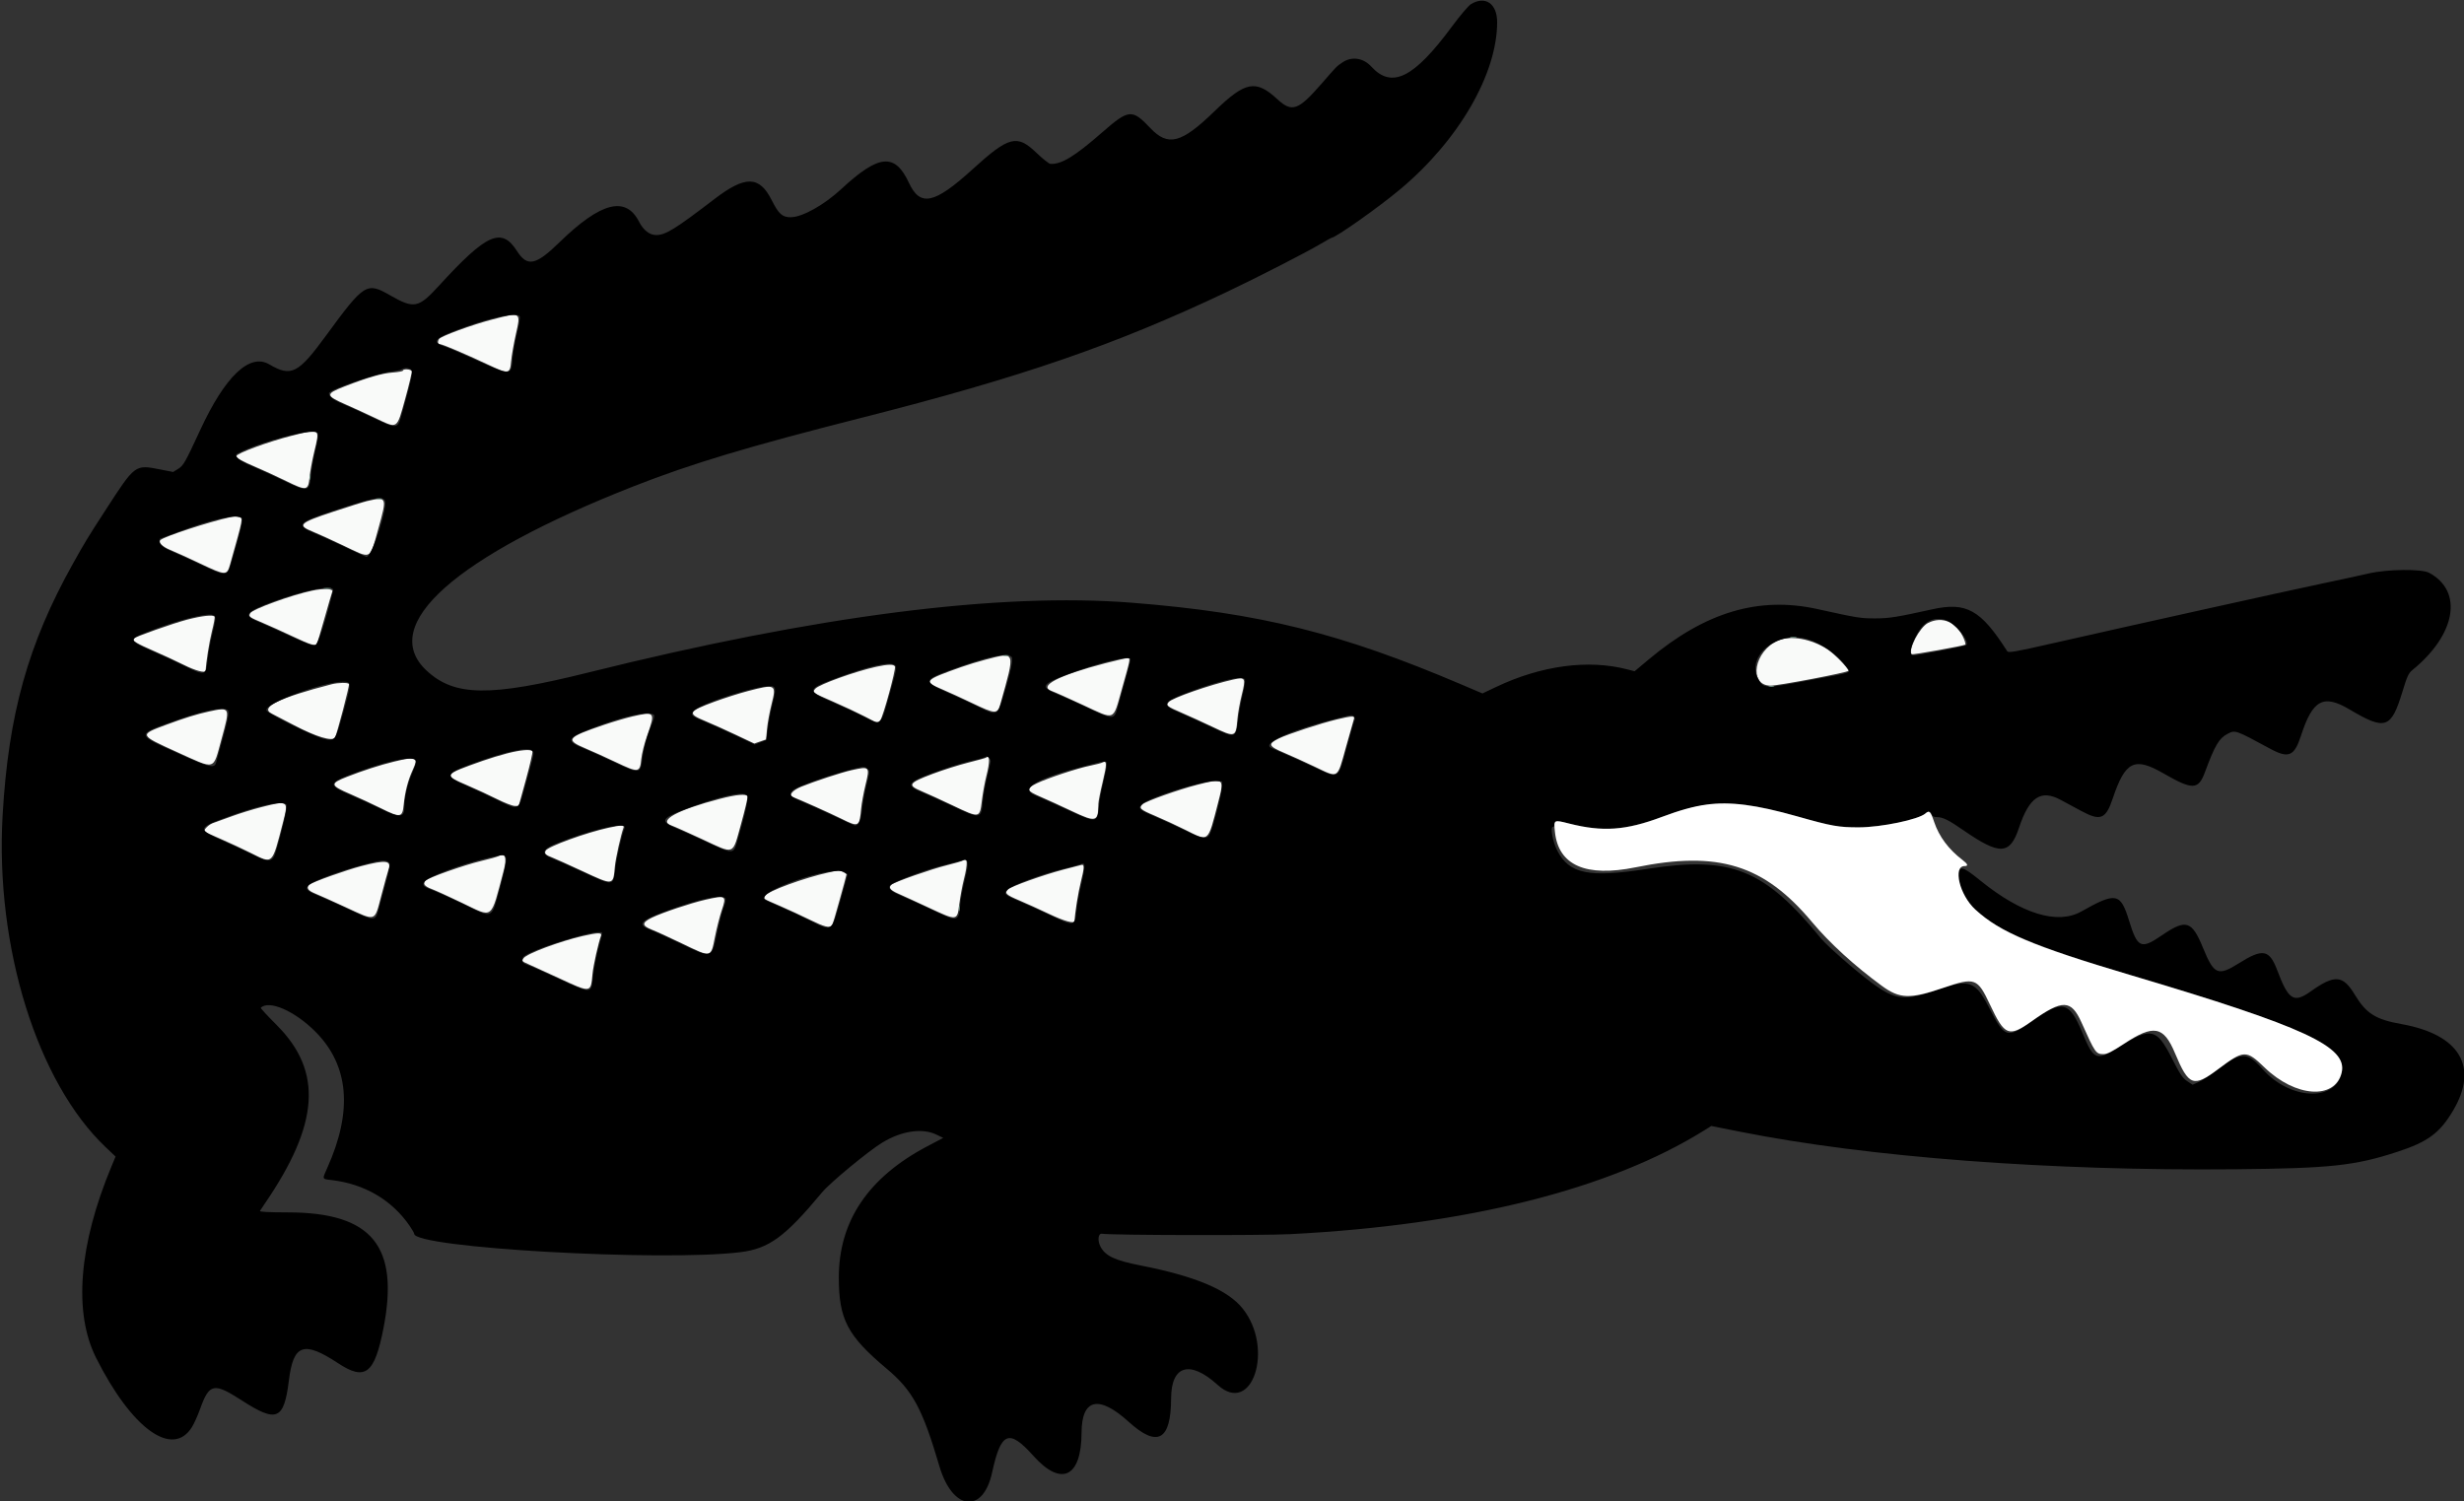 <svg id="svg" version="1.1" xmlns="http://www.w3.org/2000/svg" xmlns:xlink="http://www.w3.org/1999/xlink" width="400" height="243.725" viewBox="0, 0, 400,243.725"><rect x="0" y="0" width="400" height="243.725" fill="#333333" stroke="none"/><g id="svgg">

<path id="path0" d="M79.841 51.891 C 76.662 52.717,71.560 54.590,71.277 55.036 C 70.998 55.475,71.069 55.877,71.427 55.877 C 71.827 55.877,75.450 57.417,79.155 59.162 C 82.588 60.778,82.794 60.751,82.973 58.664 C 83.045 57.818,83.385 55.866,83.728 54.326 C 84.558 50.593,84.641 50.645,79.841 51.891 M65.417 60.163 C 65.417 60.272,64.676 60.413,63.771 60.477 C 62.012 60.602,59.693 61.272,55.922 62.744 C 52.807 63.960,52.823 64.211,56.104 65.656 C 57.416 66.233,59.608 67.239,60.974 67.890 C 64.620 69.627,64.375 69.788,65.776 64.736 C 66.416 62.425,66.894 60.406,66.836 60.250 C 66.719 59.933,65.417 59.853,65.417 60.163 M47.359 70.741 C 43.551 71.707,38.387 73.610,38.387 74.047 C 38.387 74.380,39.192 74.832,41.681 75.893 C 42.930 76.425,45.066 77.409,46.426 78.079 C 49.773 79.727,50.033 79.686,50.253 77.477 C 50.345 76.551,50.677 74.728,50.991 73.427 C 51.947 69.460,52.065 69.547,47.359 70.741 M59.625 81.342 C 59.125 81.455,56.647 82.234,54.117 83.072 C 48.544 84.919,48.182 85.275,50.820 86.326 C 51.540 86.614,53.701 87.597,55.621 88.512 C 60.453 90.815,59.961 91.042,61.413 85.838 C 62.856 80.664,62.836 80.614,59.625 81.342 M37.365 83.967 C 33.966 84.706,26.652 87.102,26.044 87.675 C 25.651 88.046,26.375 88.771,27.647 89.281 C 28.370 89.571,30.543 90.561,32.477 91.480 C 36.606 93.443,36.837 93.454,37.328 91.709 C 39.536 83.864,39.483 84.146,38.785 83.959 C 38.238 83.813,38.073 83.814,37.365 83.967 M50.653 95.895 C 47.249 96.624,40.966 98.915,40.626 99.550 C 40.325 100.113,40.390 100.163,42.703 101.140 C 43.765 101.588,45.948 102.576,47.554 103.334 C 50.455 104.704,51.180 104.919,51.446 104.489 C 51.523 104.365,52.081 102.500,52.687 100.343 C 53.294 98.187,53.861 96.244,53.949 96.025 C 54.135 95.562,52.509 95.498,50.653 95.895 M30.324 100.617 C 28.105 101.199,21.925 103.383,21.612 103.696 C 21.348 103.959,22.272 104.509,24.872 105.634 C 26.371 106.283,28.593 107.313,29.808 107.922 C 31.784 108.911,33.387 109.330,33.392 108.859 C 33.404 107.766,33.976 104.160,34.407 102.464 C 34.708 101.280,34.902 100.228,34.840 100.127 C 34.620 99.771,32.796 99.969,30.324 100.617 M312.995 101.136 C 311.637 101.821,309.683 105.557,310.340 106.214 C 310.463 106.337,318.870 104.828,319.047 104.652 C 319.111 104.588,319.007 104.160,318.815 103.702 C 317.687 101.001,315.327 99.960,312.995 101.136 M288.700 103.957 C 284.755 105.659,283.776 111.250,287.412 111.313 C 288.633 111.334,300.054 109.158,300.056 108.904 C 300.058 108.456,297.802 106.134,296.640 105.389 C 294.038 103.719,290.663 103.110,288.700 103.957 M160.018 107.083 C 158.891 107.374,157.102 107.920,156.043 108.297 C 149.961 110.458,149.844 110.603,153.067 111.961 C 153.988 112.350,156.153 113.344,157.878 114.170 C 161.583 115.945,161.927 115.956,162.388 114.318 C 164.847 105.579,164.924 105.814,160.018 107.083 M179.432 107.670 C 171.773 109.673,168.483 111.388,170.755 112.192 C 171.224 112.357,173.464 113.357,175.734 114.413 C 181.163 116.940,180.629 117.153,182.123 111.868 C 183.531 106.890,183.529 106.902,183.078 106.847 C 182.890 106.824,181.250 107.194,179.432 107.670 M142.227 108.254 C 138.843 108.995,132.957 111.116,132.359 111.810 C 131.831 112.423,131.816 112.412,135.254 113.908 C 136.873 114.612,139.173 115.691,140.365 116.306 L 142.533 117.425 142.903 116.938 C 143.362 116.331,145.456 108.668,145.285 108.220 C 145.130 107.818,144.173 107.829,142.227 108.254 M200.227 110.318 C 196.495 111.148,190.220 113.334,189.719 113.979 C 189.274 114.552,189.406 114.661,191.826 115.710 C 193.074 116.251,195.304 117.269,196.781 117.972 C 200.544 119.762,200.624 119.738,200.876 116.752 C 200.955 115.815,201.273 114.037,201.583 112.802 C 202.270 110.059,202.175 109.885,200.227 110.318 M53.833 111.092 C 45.295 113.287,42.085 114.864,44.130 115.858 C 44.532 116.053,46.139 116.888,47.700 117.713 C 51.269 119.599,53.963 120.414,54.383 119.734 C 54.664 119.279,56.771 111.232,56.657 111.048 C 56.501 110.795,54.887 110.820,53.833 111.092 M121.384 112.206 C 119.996 112.568,117.564 113.343,115.979 113.927 C 111.700 115.502,111.533 115.836,114.424 117.029 C 115.517 117.480,117.769 118.493,119.429 119.278 L 122.448 120.707 123.404 120.376 L 124.361 120.045 124.517 118.326 C 124.603 117.381,124.938 115.561,125.262 114.284 C 126.070 111.095,125.926 111.018,121.384 112.206 M33.880 115.523 C 31.930 115.950,29.899 116.582,26.917 117.693 C 22.577 119.308,22.573 119.298,28.707 122.080 C 35.146 125.001,34.536 125.175,35.955 120.009 C 37.401 114.745,37.404 114.751,33.880 115.523 M102.708 116.303 C 101.668 116.541,99.589 117.153,98.089 117.664 C 92.002 119.735,91.715 120.099,95.060 121.505 C 96.184 121.977,98.413 122.987,100.012 123.750 C 103.647 125.482,103.896 125.451,104.102 123.243 C 104.179 122.419,104.610 120.699,105.061 119.419 C 106.410 115.582,106.330 115.476,102.708 116.303 M217.036 116.793 C 214.419 117.419,209.068 119.176,207.609 119.889 C 205.786 120.780,205.908 121.133,208.404 122.188 C 209.529 122.664,211.776 123.684,213.399 124.456 C 217.368 126.344,217.036 126.546,218.480 121.358 C 219.133 119.012,219.726 116.914,219.798 116.695 C 219.963 116.190,219.485 116.207,217.036 116.793 M82.340 122.310 C 81.215 122.599,79.426 123.143,78.365 123.520 C 71.896 125.813,71.910 125.789,75.980 127.543 C 77.354 128.135,79.473 129.118,80.689 129.727 C 81.904 130.336,83.192 130.835,83.551 130.835 L 84.202 130.835 85.387 126.522 C 86.039 124.150,86.508 122.106,86.430 121.979 C 86.202 121.610,84.542 121.744,82.340 122.310 M160.096 123.001 C 160.039 123.058,158.729 123.423,157.185 123.811 C 155.641 124.200,153.047 125.020,151.420 125.634 C 147.473 127.124,147.258 127.463,149.631 128.454 C 150.474 128.806,152.713 129.831,154.606 130.732 C 159.072 132.858,159.047 132.862,159.398 129.966 C 159.545 128.757,159.873 126.960,160.127 125.972 C 160.706 123.727,160.692 122.405,160.096 123.001 M63.941 123.659 C 61.632 124.227,58.845 125.127,56.333 126.116 C 53.531 127.218,53.581 127.494,56.843 128.899 C 58.248 129.504,60.498 130.547,61.843 131.216 C 65.022 132.797,65.328 132.749,65.532 130.644 C 65.736 128.544,66.227 126.651,66.992 125.009 C 67.965 122.921,67.597 122.758,63.941 123.659 M178.989 123.783 C 178.802 123.886,177.868 124.131,176.914 124.326 C 174.837 124.751,170.054 126.332,168.313 127.168 C 166.484 128.047,166.567 128.345,168.928 129.358 C 170.026 129.830,172.305 130.871,173.991 131.672 C 177.938 133.546,178.294 133.450,178.305 130.501 C 178.307 130.130,178.626 128.511,179.015 126.903 C 179.703 124.056,179.698 123.391,178.989 123.783 M138.202 125.050 C 136.658 125.389,132.111 126.884,130.055 127.729 C 128.615 128.320,127.977 129.131,128.738 129.402 C 129.673 129.735,134.959 132.102,136.565 132.908 C 139.393 134.325,139.536 134.253,139.793 131.289 C 139.864 130.477,140.177 128.756,140.490 127.465 C 141.230 124.412,141.209 124.390,138.202 125.050 M194.321 127.417 C 191.356 128.173,186.082 130.051,185.520 130.552 C 184.821 131.173,185.073 131.417,187.450 132.419 C 188.731 132.960,190.981 134.001,192.451 134.734 C 196.309 136.657,196.035 136.884,197.727 130.354 C 198.781 126.286,198.775 126.281,194.321 127.417 M116.820 129.701 C 109.942 131.499,106.789 133.226,108.972 133.998 C 109.441 134.163,111.681 135.163,113.951 136.219 C 119.378 138.745,118.860 138.943,120.290 133.788 C 120.931 131.476,121.408 129.458,121.351 129.302 C 121.181 128.842,119.561 128.985,116.820 129.701 M42.362 131.053 C 40.988 131.405,38.842 132.071,37.592 132.533 C 36.343 132.995,34.978 133.486,34.558 133.626 C 33.889 133.848,32.948 134.802,33.189 135.015 C 33.237 135.057,34.401 135.578,35.775 136.172 C 37.149 136.766,39.374 137.803,40.719 138.476 C 44.345 140.292,44.131 140.492,45.917 133.598 C 46.869 129.920,46.848 129.905,42.362 131.053 M98.807 134.382 C 95.111 135.189,88.947 137.430,88.590 138.097 C 88.332 138.578,88.536 138.785,89.722 139.242 C 90.159 139.411,92.328 140.390,94.543 141.419 C 99.626 143.779,99.536 143.792,99.812 140.656 C 99.921 139.416,100.812 135.429,101.215 134.380 C 101.388 133.929,100.885 133.929,98.807 134.382 M80.863 139.008 C 80.676 139.115,79.429 139.464,78.092 139.782 C 75.333 140.438,69.585 142.470,69.091 142.964 C 68.587 143.468,68.900 143.891,70.108 144.339 C 70.714 144.564,72.895 145.558,74.954 146.547 C 80.187 149.059,79.597 149.512,81.773 141.316 C 82.339 139.184,82.009 138.348,80.863 139.008 M156.368 139.678 C 156.254 139.784,155.037 140.147,153.663 140.484 C 151.209 141.086,145.305 143.154,144.747 143.607 C 144.182 144.066,144.488 144.499,145.769 145.057 C 146.488 145.369,148.723 146.395,150.737 147.335 C 155.436 149.529,155.381 149.536,155.734 146.735 C 155.883 145.548,156.220 143.742,156.481 142.722 C 157.117 140.238,157.072 139.019,156.368 139.678 M58.671 140.604 C 56.149 141.263,50.802 143.174,50.256 143.610 C 49.680 144.071,49.967 144.574,51.051 145.010 C 51.644 145.247,53.883 146.252,56.027 147.243 C 61.152 149.611,60.766 149.733,61.908 145.372 C 62.415 143.436,62.937 141.545,63.067 141.170 C 63.582 139.686,62.645 139.565,58.671 140.604 M172.611 141.182 C 169.319 142.050,164.132 143.908,163.647 144.393 C 163.040 144.999,163.302 145.260,165.417 146.153 C 166.573 146.642,168.765 147.637,170.290 148.364 C 172.755 149.542,174.443 150.010,174.448 149.517 C 174.460 148.409,175.036 144.806,175.483 143.044 C 176.004 140.988,176.039 140.331,175.625 140.402 C 175.539 140.416,174.183 140.767,172.611 141.182 M134.469 141.651 C 130.571 142.501,124.614 144.687,124.228 145.409 C 123.927 145.970,123.686 145.801,126.558 147.044 C 127.891 147.621,130.132 148.658,131.538 149.348 C 133.828 150.472,134.610 150.673,135.096 150.263 C 135.170 150.200,137.422 142.158,137.422 141.957 C 137.422 141.795,136.358 141.270,136.105 141.306 C 136.017 141.319,135.281 141.474,134.469 141.651 M114.480 146.082 C 112.115 146.623,107.539 148.155,105.849 148.971 C 104.156 149.789,104.163 150.286,105.878 150.951 C 106.581 151.223,108.797 152.239,110.801 153.208 C 115.528 155.493,115.387 155.522,116.058 152.133 C 116.337 150.726,116.833 148.776,117.161 147.800 C 117.976 145.374,117.870 145.306,114.480 146.082 M94.605 151.958 C 90.881 152.807,85.472 154.839,84.986 155.571 C 84.686 156.022,84.730 156.075,85.776 156.526 C 86.384 156.789,88.620 157.811,90.744 158.798 C 95.967 161.224,95.906 161.232,96.181 158.114 C 96.295 156.824,97.155 152.969,97.567 151.902 C 97.767 151.384,97.061 151.397,94.605 151.958 " stroke="none" fill="#f9faf9" fill-rule="evenodd" class="svg-elem-1">
</path>
<path id="path1" d="M238.788 0.677 C 238.384 0.923,237.015 2.533,235.745 4.254 C 229.521 12.688,225.951 14.466,222.601 10.800 C 221.314 9.391,219.428 9.116,217.947 10.121 C 216.935 10.808,217.120 10.619,214.477 13.655 C 210.759 17.927,209.724 18.286,207.382 16.122 C 203.861 12.868,202.174 13.192,197.125 18.092 C 191.786 23.274,189.620 23.837,186.738 20.790 C 183.782 17.664,183.251 17.711,178.924 21.491 C 174.433 25.415,172.293 26.715,170.511 26.602 C 170.284 26.588,169.243 25.758,168.200 24.759 C 165.089 21.780,163.769 22.127,157.891 27.473 C 151.672 33.129,149.381 33.618,147.552 29.678 C 145.287 24.798,142.674 25.036,136.595 30.672 C 133.800 33.263,130.284 35.235,128.408 35.264 C 127.009 35.286,126.414 34.760,125.279 32.500 C 123.280 28.520,120.997 28.474,115.983 32.312 C 109.593 37.203,108.045 38.160,106.516 38.160 C 105.463 38.160,104.445 37.372,103.763 36.030 C 101.590 31.750,97.542 32.789,90.797 39.360 C 86.973 43.086,85.599 43.366,83.934 40.763 C 81.418 36.830,79.023 37.891,71.268 46.376 C 67.921 50.037,67.220 50.174,63.314 47.933 C 59.517 45.755,59.134 45.997,52.904 54.514 C 48.401 60.671,47.274 61.239,43.708 59.149 C 40.523 57.282,36.535 61.084,32.486 69.847 C 30.073 75.070,29.780 75.587,28.936 76.109 L 28.101 76.624 26.001 76.211 C 21.907 75.406,21.957 75.369,17.218 82.680 C 14.222 87.301,13.821 87.959,11.822 91.539 C 4.553 104.554,1.365 115.971,0.425 132.349 C -0.801 153.718,6.041 175.726,17.188 186.272 L 18.764 187.762 18.106 189.338 C 12.788 202.078,11.902 213.080,15.601 220.443 C 21.393 231.973,28.022 236.751,31.170 231.665 C 31.511 231.115,32.100 229.800,32.480 228.745 C 33.986 224.558,34.698 224.414,39.283 227.371 C 44.941 231.021,46.101 230.522,46.898 224.095 C 47.628 218.212,49.299 217.632,54.893 221.317 C 59.286 224.211,60.800 223.049,62.244 215.673 C 64.863 202.290,60.387 196.843,46.756 196.826 C 43.695 196.822,42.110 196.741,42.195 196.593 C 42.266 196.468,42.605 195.957,42.948 195.457 C 51.854 182.467,52.432 173.934,44.917 166.414 C 43.436 164.932,42.273 163.671,42.331 163.612 C 43.657 162.287,47.869 164.131,51.221 167.505 C 56.649 172.969,57.289 180.331,53.138 189.582 C 52.282 191.489,52.252 191.394,53.776 191.571 C 59.156 192.193,63.615 194.802,66.506 199.019 C 66.907 199.603,67.235 200.179,67.235 200.297 C 67.235 202.579,107.430 204.852,120.159 203.289 C 124.837 202.715,127.440 200.812,133.461 193.565 C 134.758 192.003,140.961 186.877,143.214 185.504 C 146.366 183.583,149.722 183.088,152.029 184.203 L 153.122 184.731 150.553 186.083 C 140.966 191.130,136.175 198.227,136.173 207.382 C 136.172 214.188,137.563 216.845,143.925 222.187 C 148.172 225.753,149.731 228.635,152.511 238.065 C 154.632 245.258,159.594 245.820,161.064 239.034 C 162.492 232.439,163.791 231.917,167.754 236.345 C 172.295 241.418,175.552 239.851,175.578 232.580 C 175.597 227.072,178.377 226.423,183.201 230.801 C 187.904 235.069,190.092 233.870,190.115 227.015 C 190.132 221.635,193.184 220.757,197.676 224.838 C 203.277 229.927,206.892 218.924,201.745 212.452 C 199.324 209.407,194.090 207.194,185.173 205.447 C 180.973 204.623,179.429 203.894,178.635 202.359 C 178.137 201.395,178.275 200.206,178.876 200.293 C 180.578 200.541,204.823 200.593,209.426 200.359 C 238.158 198.898,261.332 193.084,276.723 183.474 L 277.806 182.797 282.515 183.735 C 303.312 187.877,332.784 190.111,362.866 189.823 C 378.344 189.675,382.286 189.250,389.211 186.982 C 394.141 185.367,396.045 183.960,398.208 180.331 C 402.454 173.209,399.317 167.938,389.829 166.252 C 385.660 165.510,384.121 164.541,382.283 161.499 C 380.336 158.278,379.015 158.176,375.123 160.945 C 372.373 162.903,371.505 162.361,369.697 157.556 C 368.405 154.125,367.353 153.930,363.430 156.397 C 360.068 158.511,359.417 158.233,357.650 153.925 C 355.810 149.439,354.886 149.155,350.934 151.861 C 347.565 154.168,346.988 153.907,345.625 149.461 C 344.237 144.935,343.508 144.796,337.876 147.975 C 334.015 150.154,328.192 148.379,321.533 142.993 C 318.413 140.469,317.906 140.396,318.039 142.490 C 318.421 148.474,324.627 151.996,345.940 158.324 C 374.148 166.700,380.942 169.832,380.143 174.092 C 379.236 178.923,371.800 178.629,367.317 173.584 C 364.746 170.691,363.824 170.719,359.750 173.813 C 358.713 174.601,357.432 175.438,356.903 175.673 L 355.942 176.102 355.051 175.512 C 354.312 175.023,353.883 174.377,352.546 171.743 C 350.127 166.974,349.147 166.743,344.319 169.799 C 340.325 172.327,339.931 172.197,338.073 167.732 C 335.897 162.502,334.825 162.253,329.813 165.814 C 325.794 168.668,325.433 168.550,322.880 163.543 C 320.723 159.313,319.647 158.917,314.849 160.580 C 309.113 162.568,307.737 162.432,303.761 159.483 C 301.237 157.611,296.611 153.564,295.644 152.381 C 286.417 141.094,281.042 138.934,267.462 141.054 C 257.928 142.542,254.720 141.885,252.782 138.047 C 252.051 136.598,251.627 134.242,252.098 134.242 C 252.240 134.242,252.357 134.055,252.357 133.825 C 252.357 133.144,252.511 133.136,254.746 133.704 C 260.280 135.109,263.669 134.848,270.074 132.523 C 277.717 129.749,281.939 129.752,291.766 132.536 C 297.367 134.123,298.487 134.322,301.760 134.315 C 305.398 134.308,311.464 133.043,312.568 132.062 C 313.066 131.619,313.403 131.664,313.572 132.198 C 313.673 132.517,313.916 132.652,314.389 132.652 C 315.384 132.652,316.310 133.106,318.729 134.781 C 324.645 138.877,326.285 138.809,327.752 134.405 C 329.421 129.394,331.301 128.127,334.509 129.849 C 335.362 130.307,336.877 131.122,337.876 131.660 C 340.995 133.340,341.846 132.998,342.984 129.610 C 345.013 123.572,346.495 122.839,351.202 125.549 C 355.948 128.281,356.878 128.255,357.946 125.359 C 359.551 121.007,360.237 119.848,361.635 119.125 C 362.869 118.487,362.882 118.492,368.541 121.557 C 371.527 123.175,372.455 122.779,373.542 119.423 C 375.430 113.589,377.170 112.653,381.427 115.179 C 387.255 118.637,388.179 118.318,390.029 112.209 C 390.746 109.845,391.007 109.275,391.591 108.802 C 398.705 103.041,399.927 95.963,394.321 92.984 C 393.106 92.338,387.517 92.400,384.554 93.093 C 383.367 93.370,379.943 94.112,376.945 94.741 C 371.208 95.944,346.278 101.473,333.560 104.361 C 326.933 105.867,326.038 106.023,325.838 105.708 C 321.557 98.994,319.225 97.691,313.685 98.917 C 307.893 100.199,306.672 100.393,304.373 100.392 C 302.012 100.392,301.473 100.304,295.060 98.884 C 285.522 96.772,276.844 99.357,267.658 107.048 L 265.356 108.976 264.159 108.666 C 257.830 107.024,250.230 108.038,242.930 111.499 L 240.659 112.576 237.252 111.125 C 217.642 102.772,204.471 99.499,183.873 97.858 C 162.286 96.137,132.620 99.938,95.514 109.176 C 79.504 113.163,73.765 113.090,69.226 108.844 C 61.352 101.479,73.918 90.316,102.896 78.934 C 112.209 75.276,121.462 72.496,139.920 67.812 C 165.806 61.242,180.994 56.010,199.091 47.428 C 204.071 45.067,211.960 41.027,214.386 39.597 C 215.302 39.056,216.090 38.614,216.136 38.614 C 216.788 38.614,223.761 33.692,227.290 30.741 C 236.786 22.800,243.044 12.019,243.044 3.598 C 243.044 0.587,241.112 -0.740,238.788 0.677 M84.398 51.404 C 84.461 51.567,84.248 52.768,83.926 54.073 C 83.604 55.378,83.280 57.212,83.207 58.149 C 82.983 61.017,82.973 61.018,77.456 58.516 C 75.145 57.468,72.845 56.476,72.345 56.312 C 69.813 55.481,70.441 54.871,75.752 53.001 C 80.372 51.374,84.121 50.682,84.398 51.404 M66.792 60.093 C 67.081 60.442,66.771 61.821,65.045 67.859 C 64.547 69.599,64.272 69.596,60.513 67.803 C 58.776 66.974,56.624 65.991,55.733 65.619 C 54.075 64.927,53.262 64.291,53.422 63.811 C 53.621 63.213,61.312 60.571,63.602 60.314 C 64.290 60.237,65.006 60.078,65.192 59.960 C 65.707 59.634,66.463 59.697,66.792 60.093 M51.537 70.271 C 51.732 70.507,51.654 71.164,51.213 72.993 C 50.894 74.320,50.560 76.195,50.472 77.160 C 50.222 79.909,50.021 79.944,45.883 77.954 C 44.072 77.083,41.812 76.049,40.861 75.656 C 38.813 74.810,37.867 73.991,38.536 73.642 C 42.325 71.669,50.860 69.455,51.537 70.271 M62.448 81.184 C 63.097 81.966,60.395 90.403,59.496 90.403 C 59.410 90.403,57.871 89.700,56.076 88.841 C 54.280 87.982,52.011 86.947,51.032 86.541 C 47.948 85.261,48.309 84.832,54.060 82.943 C 60.546 80.813,61.904 80.529,62.448 81.184 M39.255 84.108 C 39.487 84.387,39.002 86.421,37.466 91.596 C 36.878 93.577,36.643 93.585,32.778 91.742 C 31.178 90.979,29.159 90.056,28.291 89.692 C 26.506 88.942,25.894 88.477,25.894 87.869 C 25.894 87.639,25.928 87.450,25.969 87.450 C 26.009 87.450,27.415 86.932,29.092 86.298 C 34.387 84.296,38.649 83.377,39.255 84.108 M54.088 95.855 C 52.768 101.107,51.640 104.554,51.184 104.727 C 50.790 104.877,49.852 104.534,46.862 103.147 C 44.762 102.173,42.456 101.137,41.738 100.845 C 39.488 99.930,39.946 99.317,44.018 97.794 C 49.403 95.780,54.346 94.828,54.088 95.855 M34.621 99.854 C 35.100 100.038,35.077 100.421,34.426 103.113 C 34.121 104.372,33.801 106.142,33.715 107.046 C 33.464 109.687,33.241 109.754,30.036 108.149 C 28.820 107.540,26.599 106.511,25.099 105.862 C 20.922 104.054,20.812 103.821,23.623 102.712 C 28.762 100.683,33.544 99.441,34.621 99.854 M315.793 100.638 C 317.287 101.053,319.833 104.125,319.194 104.741 C 319.028 104.901,311.532 106.345,310.619 106.393 C 309.976 106.427,310.062 105.341,310.834 103.654 C 312.022 101.059,313.679 100.051,315.793 100.638 M293.519 103.801 C 295.799 104.506,298.201 106.231,299.779 108.297 C 300.515 109.261,301.018 109.076,294.100 110.384 C 286.424 111.836,286.268 111.832,285.405 110.162 C 283.448 106.379,288.653 102.298,293.519 103.801 M164.232 106.653 C 164.534 107.017,164.132 108.854,162.727 113.525 C 161.948 116.114,161.734 116.193,159.093 114.870 C 157.980 114.312,155.741 113.272,154.117 112.557 C 149.775 110.648,149.790 110.430,154.372 108.755 C 160.321 106.580,163.593 105.882,164.232 106.653 M183.531 107.041 C 183.531 107.285,182.553 110.918,181.361 115.102 C 180.867 116.838,180.609 116.832,176.715 114.988 C 174.905 114.130,172.709 113.137,171.834 112.779 C 168.797 111.538,168.977 111.106,173.190 109.524 C 178.408 107.564,183.533 106.334,183.531 107.041 M145.242 107.967 C 145.633 108.253,145.596 108.474,144.500 112.437 C 142.985 117.917,143.083 117.822,140.367 116.420 C 139.219 115.827,136.886 114.741,135.182 114.008 C 130.986 112.203,130.989 111.896,135.228 110.293 C 140.731 108.213,144.410 107.358,145.242 107.967 M202.089 110.314 C 202.169 110.521,202.013 111.597,201.742 112.706 C 201.472 113.814,201.131 115.698,200.984 116.892 C 200.616 119.885,200.567 119.898,196.650 118.034 C 194.994 117.246,192.694 116.203,191.539 115.715 C 188.443 114.409,188.619 114.009,193.027 112.342 C 197.978 110.470,201.820 109.611,202.089 110.314 M56.427 110.757 C 56.967 110.964,56.883 111.539,55.688 115.823 C 54.435 120.313,54.401 120.358,52.558 119.946 C 51.163 119.634,44.045 116.141,43.314 115.409 C 42.219 114.314,54.418 109.986,56.427 110.757 M125.478 111.438 C 125.951 111.620,125.932 112.223,125.382 114.373 C 125.131 115.353,124.806 117.054,124.660 118.153 L 124.394 120.152 123.455 120.511 L 122.517 120.869 119.578 119.473 C 117.961 118.706,115.769 117.717,114.708 117.276 C 112.304 116.278,112.146 116.159,112.460 115.571 C 113.124 114.332,124.011 110.875,125.478 111.438 M36.905 115.243 C 37.333 115.556,37.136 116.475,35.062 123.850 C 34.795 124.796,33.961 124.587,28.896 122.306 C 21.953 119.178,21.958 119.289,28.620 116.931 C 32.971 115.390,36.206 114.732,36.905 115.243 M106.166 116.074 C 106.285 116.191,106.164 116.752,105.872 117.430 C 105.087 119.254,104.495 121.355,104.278 123.080 C 103.951 125.686,103.870 125.698,99.688 123.718 C 98.017 122.927,95.793 121.931,94.747 121.504 C 91.859 120.326,92.021 119.800,95.715 118.373 C 101.227 116.245,105.401 115.327,106.166 116.074 M219.819 116.332 C 219.977 116.490,220.006 116.738,219.892 116.957 C 219.787 117.156,219.214 119.108,218.618 121.295 C 217.143 126.705,217.482 126.510,213.142 124.455 C 211.536 123.694,209.353 122.713,208.291 122.274 C 207.229 121.836,206.268 121.390,206.156 121.284 C 205.251 120.428,210.143 118.369,217.376 116.559 C 219.540 116.018,219.508 116.021,219.819 116.332 M86.397 121.863 C 86.700 122.167,86.677 122.424,86.184 124.192 C 85.880 125.284,85.365 127.149,85.039 128.336 C 84.142 131.609,84.192 131.592,80.689 129.849 C 79.348 129.182,77.101 128.141,75.696 127.536 C 72.053 125.967,72.169 125.614,76.888 123.903 C 82.237 121.963,85.744 121.211,86.397 121.863 M160.818 123.595 C 160.818 123.688,160.561 124.819,160.246 126.107 C 159.932 127.396,159.611 129.216,159.534 130.153 C 159.300 132.973,159.140 132.997,154.662 130.874 C 152.863 130.021,150.676 129.032,149.801 128.675 C 146.676 127.402,147.129 126.936,153.668 124.703 C 155.045 124.232,156.987 123.669,157.984 123.452 C 158.980 123.235,159.896 122.964,160.020 122.849 C 160.233 122.651,160.818 123.198,160.818 123.595 M67.542 123.680 C 67.523 123.930,67.206 124.850,66.836 125.724 C 66.158 127.329,65.645 129.643,65.645 131.092 C 65.645 132.761,64.824 132.811,61.836 131.326 C 60.620 130.721,58.450 129.725,57.013 129.112 C 52.901 127.358,53.029 127.086,58.944 125.006 C 64.142 123.178,67.618 122.641,67.542 123.680 M179.671 124.120 C 179.671 124.424,179.414 125.727,179.101 127.016 C 178.788 128.304,178.467 130.074,178.389 130.948 C 178.144 133.673,178.053 133.679,172.961 131.324 C 170.842 130.343,168.623 129.347,168.030 129.109 C 165.419 128.062,168.286 126.384,176.150 124.356 C 179.737 123.431,179.671 123.435,179.671 124.120 M140.841 124.826 C 141.207 125.157,141.198 125.301,140.696 127.277 C 140.403 128.431,140.059 130.292,139.932 131.411 C 139.716 133.315,139.405 134.015,138.776 134.015 C 138.694 134.015,137.154 133.315,135.355 132.459 C 133.556 131.603,131.241 130.561,130.210 130.143 C 128.253 129.349,127.951 128.969,128.734 128.288 C 129.497 127.623,135.087 125.674,138.898 124.744 C 140.203 124.425,140.407 124.434,140.841 124.826 M198.368 127.882 C 198.326 128.929,196.928 134.282,196.419 135.351 C 195.967 136.299,195.196 136.217,192.679 134.954 C 191.440 134.332,189.309 133.348,187.944 132.768 C 184.936 131.488,184.725 131.320,185.282 130.642 C 186.135 129.605,195.178 126.714,197.274 126.809 L 198.410 126.860 198.368 127.882 M121.303 129.141 C 121.583 129.478,121.028 131.971,119.549 137.022 C 119.080 138.627,118.771 138.612,114.932 136.794 C 113.122 135.936,110.926 134.942,110.051 134.585 C 107.114 133.385,107.242 132.913,110.885 131.511 C 116.569 129.324,120.679 128.389,121.303 129.141 M46.494 130.628 C 46.714 130.848,45.800 134.916,44.771 138.296 C 44.261 139.970,43.654 140.067,41.278 138.858 C 40.375 138.398,38.206 137.387,36.457 136.610 C 32.105 134.678,32.084 134.453,36.116 132.923 C 41.600 130.841,45.782 129.916,46.494 130.628 M101.407 134.412 C 100.984 135.370,100.152 139.016,99.921 140.915 C 99.555 143.927,99.670 143.913,94.576 141.547 C 92.468 140.568,90.248 139.579,89.643 139.350 C 87.824 138.662,87.970 137.906,90.089 137.040 C 95.824 134.696,101.904 133.285,101.407 134.412 M82.138 139.373 C 82.234 139.758,81.902 141.379,81.177 144.054 C 79.749 149.323,80.117 149.143,75.419 146.877 C 73.479 145.941,71.339 144.960,70.665 144.696 C 68.630 143.900,68.574 143.854,68.866 143.213 C 69.239 142.395,74.877 140.278,79.444 139.240 C 81.874 138.687,81.967 138.692,82.138 139.373 M156.651 142.715 C 156.306 144.129,155.972 145.893,155.908 146.635 C 155.646 149.691,155.545 149.720,151.616 147.855 C 149.993 147.084,147.848 146.101,146.849 145.670 C 144.662 144.727,144.167 144.336,144.463 143.784 C 144.737 143.271,150.121 141.224,153.152 140.480 C 154.432 140.166,155.735 139.825,156.048 139.723 C 157.242 139.333,157.348 139.858,156.651 142.715 M63.145 140.033 C 63.374 140.309,63.254 141.003,62.505 143.724 C 61.999 145.567,61.472 147.509,61.335 148.039 C 60.959 149.491,60.545 149.477,57.214 147.903 C 55.641 147.159,53.444 146.168,52.333 145.699 C 49.829 144.643,49.601 144.460,50.001 143.819 C 50.495 143.029,56.725 140.821,61.215 139.845 C 62.170 139.637,62.874 139.706,63.145 140.033 M176.036 140.815 C 176.036 141.181,175.780 142.536,175.467 143.824 C 175.154 145.113,174.833 146.882,174.755 147.757 C 174.519 150.381,174.350 150.417,170.635 148.646 C 169.171 147.948,167.002 146.965,165.815 146.462 C 163.041 145.286,162.863 145.123,163.575 144.411 C 164.238 143.748,169.056 141.941,172.247 141.158 C 173.519 140.845,174.815 140.501,175.128 140.393 C 176.004 140.089,176.036 140.104,176.036 140.815 M137.116 141.617 L 137.593 141.952 136.469 145.987 C 134.964 151.387,135.126 151.271,131.569 149.489 C 130.353 148.880,128.234 147.897,126.860 147.305 C 125.486 146.712,124.267 146.141,124.153 146.034 C 122.703 144.690,135.351 140.381,137.116 141.617 M117.792 145.904 C 117.856 146.072,117.705 146.728,117.455 147.361 C 117.206 147.994,116.729 149.824,116.395 151.428 C 115.508 155.696,115.650 155.656,110.370 153.127 C 108.321 152.146,106.155 151.160,105.558 150.936 C 103.411 150.132,103.921 149.475,107.805 148.035 C 113.591 145.891,117.469 145.064,117.792 145.904 M97.720 151.402 C 97.789 151.470,97.659 152.122,97.432 152.851 C 96.901 154.559,96.392 157.118,96.199 159.058 C 95.975 161.295,95.852 161.293,90.798 158.941 C 88.519 157.880,86.259 156.873,85.775 156.702 C 84.782 156.350,84.584 156.053,84.923 155.420 C 85.490 154.361,97.050 150.731,97.720 151.402 " stroke="none" fill-rule="evenodd" class="svg-elem-2">
</path>
<path id="path2" d="M277.002 130.625 C 274.919 130.909,272.716 131.521,269.705 132.652 C 263.948 134.814,260.160 135.079,254.720 133.697 C 252.223 133.063,252.219 133.065,252.422 135.035 C 252.984 140.481,257.445 142.450,265.500 140.808 C 278.942 138.068,286.363 140.367,294.156 149.688 C 297.003 153.092,301.103 156.837,305.508 160.056 C 308.398 162.168,310.051 162.218,315.510 160.360 C 320.614 158.623,321.016 158.768,323.044 163.086 C 325.440 168.190,326.096 168.445,329.882 165.750 C 334.834 162.223,336.232 162.266,337.904 165.994 C 340.142 170.984,340.245 171.130,341.500 171.130 C 342.066 171.130,342.905 170.705,344.758 169.480 C 349.618 166.266,351.236 166.558,353.085 170.982 C 355.311 176.307,356.073 176.587,360.104 173.562 C 364.275 170.432,364.639 170.420,367.635 173.313 C 372.633 178.140,379.029 178.581,380.129 174.174 C 381.184 169.947,374.236 166.726,345.940 158.324 C 329.959 153.579,324.743 151.378,320.679 147.664 C 318.121 145.326,316.956 140.602,318.938 140.602 C 319.575 140.602,319.456 140.272,318.577 139.601 C 316.343 137.897,314.786 135.813,313.999 133.475 C 313.405 131.706,313.198 131.502,312.568 132.062 C 311.464 133.043,305.398 134.308,301.760 134.315 C 298.488 134.322,297.369 134.123,291.766 132.537 C 285.087 130.646,280.861 130.098,277.002 130.625 " stroke="none" fill="#FFFFFF" fill-rule="evenodd" class="svg-elem-3">
</path>
<path id="path3" d="" stroke="none" fill="#54896e" fill-rule="evenodd" class="svg-elem-4">
</path><path id="path4" d="M50.251 77.456 C 50.251 77.893,50.298 78.072,50.355 77.853 C 50.412 77.635,50.412 77.277,50.355 77.058 C 50.298 76.840,50.251 77.019,50.251 77.456 M61.158 81.020 C 61.377 81.077,61.735 81.077,61.953 81.020 C 62.172 80.963,61.993 80.916,61.556 80.916 C 61.119 80.916,60.940 80.963,61.158 81.020 M52.641 95.561 C 52.922 95.615,53.382 95.615,53.663 95.561 C 53.944 95.507,53.714 95.462,53.152 95.462 C 52.589 95.462,52.359 95.507,52.641 95.561 M290.690 103.511 C 290.972 103.565,291.381 103.563,291.598 103.506 C 291.816 103.450,291.584 103.405,291.085 103.408 C 290.585 103.410,290.407 103.457,290.690 103.511 M162.919 106.460 C 163.137 106.517,163.495 106.517,163.714 106.460 C 163.932 106.403,163.754 106.356,163.316 106.356 C 162.879 106.356,162.700 106.403,162.919 106.460 M287.166 111.457 C 287.385 111.514,287.743 111.514,287.961 111.457 C 288.180 111.400,288.001 111.353,287.564 111.353 C 287.127 111.353,286.948 111.400,287.166 111.457 M155.646 147.416 C 155.646 147.853,155.693 148.032,155.750 147.814 C 155.807 147.595,155.807 147.237,155.750 147.019 C 155.693 146.800,155.646 146.979,155.646 147.416 " stroke="none" fill="#749c8c" fill-rule="evenodd" class="svg-elem-5">
</path></g>
</svg>